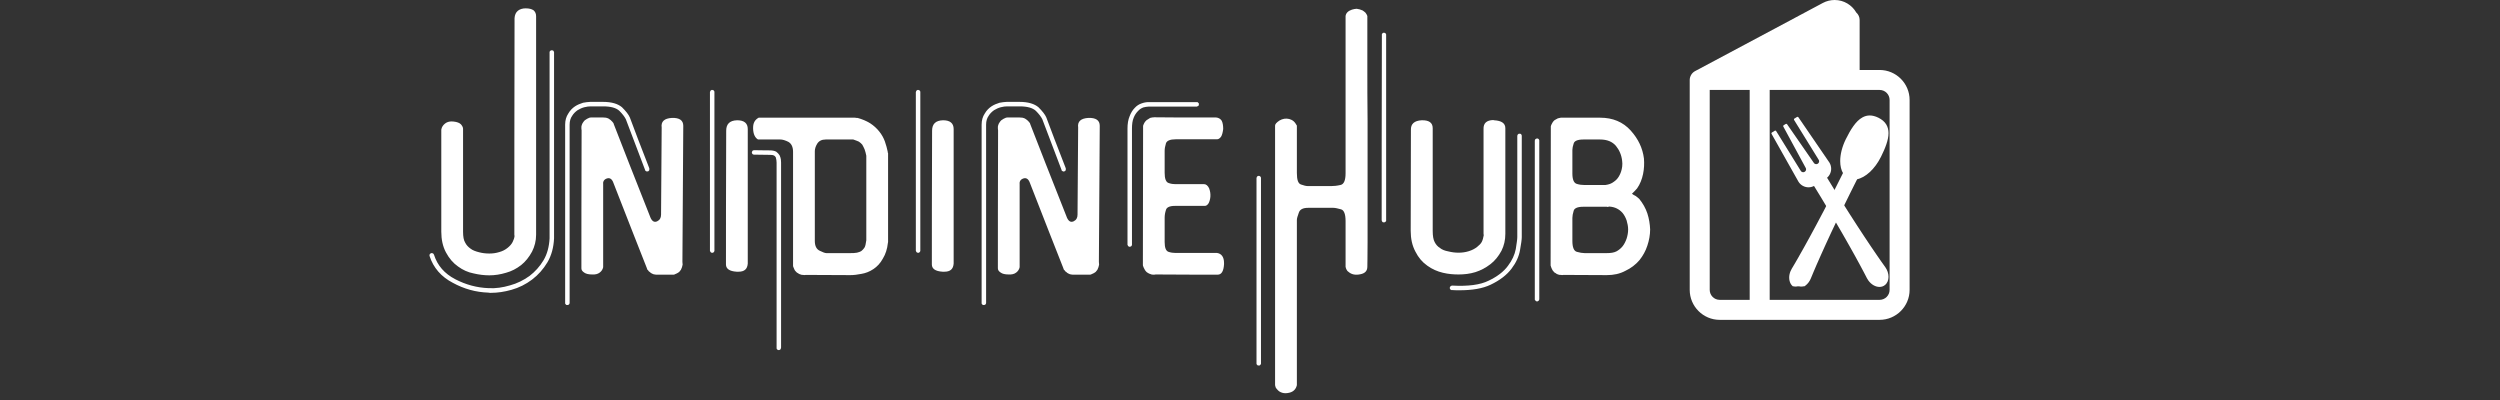 <svg xmlns="http://www.w3.org/2000/svg" xmlns:xlink="http://www.w3.org/1999/xlink" width="500" zoomAndPan="magnify" viewBox="0 0 375 60" height="80" preserveAspectRatio="xMidYMid meet" version="1.0"><rect x="0" y="0" width="375" height="60" fill="#333333" stroke="none"/><defs><g/><clipPath id="8255616f4c"><path d="M 253.453 0 L 286.453 0 L 286.453 48 L 253.453 48 Z M 253.453 0 " clip-rule="nonzero"/></clipPath><clipPath id="192290ce75"><path d="M 265.695 17 L 275 17 L 275 28 L 265.695 28 Z M 265.695 17 " clip-rule="nonzero"/></clipPath><clipPath id="fadf0974eb"><path d="M 271 25 L 283.695 25 L 283.695 42.949 L 271 42.949 Z M 271 25 " clip-rule="nonzero"/></clipPath><clipPath id="c2f528e973"><path d="M 268 25 L 279 25 L 279 42.949 L 268 42.949 Z M 268 25 " clip-rule="nonzero"/></clipPath><clipPath id="359899fb83"><path d="M 276 17 L 283.695 17 L 283.695 27 L 276 27 Z M 276 17 " clip-rule="nonzero"/></clipPath><clipPath id="ab54f7a302"><path d="M 275 30 L 283.695 30 L 283.695 42.949 L 275 42.949 Z M 275 30 " clip-rule="nonzero"/></clipPath><clipPath id="b1c988d22b"><path d="M 265.695 17 L 275 17 L 275 29 L 265.695 29 Z M 265.695 17 " clip-rule="nonzero"/></clipPath><clipPath id="02ee075e37"><path d="M 268 25 L 279 25 L 279 42.949 L 268 42.949 Z M 268 25 " clip-rule="nonzero"/></clipPath><clipPath id="ff0ba6b29d"><path d="M 276 17 L 283.695 17 L 283.695 27 L 276 27 Z M 276 17 " clip-rule="nonzero"/></clipPath></defs><g clip-path="url(#8255616f4c)"><path fill="#ffffff" d="M 281.941 10.496 L 278.945 10.496 L 278.945 3 C 278.945 2.555 278.754 2.156 278.445 1.883 C 277.797 0.758 276.586 0 275.195 0 C 274.582 0 273.973 0.152 273.434 0.438 L 254.25 10.672 C 253.746 10.941 253.457 11.496 253.457 11.996 L 253.457 43.48 C 253.457 45.957 255.477 47.977 257.953 47.977 L 281.941 47.977 C 284.422 47.977 286.441 45.957 286.441 43.48 L 286.441 14.992 C 286.441 12.512 284.422 10.496 281.941 10.496 Z M 256.457 43.48 L 256.457 13.492 L 262.453 13.492 L 262.453 44.977 L 257.953 44.977 C 257.129 44.977 256.457 44.305 256.457 43.48 Z M 283.441 43.48 C 283.441 44.305 282.77 44.977 281.941 44.977 L 265.453 44.977 L 265.453 13.492 L 281.941 13.492 C 282.77 13.492 283.441 14.164 283.441 14.992 Z M 283.441 43.48 " fill-opacity="1" fill-rule="nonzero"/></g><g fill="#ffffff" fill-opacity="1"><g transform="translate(62.924, 41.299)"><g><path d="M 17.492 -38.863 C 17.492 -39.246 17.363 -39.535 17.109 -39.758 C 16.82 -39.949 16.434 -40.047 15.922 -40.047 C 15.441 -40.047 15.059 -39.918 14.77 -39.695 C 14.449 -39.438 14.289 -39.055 14.258 -38.574 C 14.227 -24.219 14.227 -13.488 14.227 -6.312 L 14.227 -6.152 C 14.227 -6.086 14.227 -6.023 14.258 -5.895 C 14.227 -5.605 14.129 -5.316 13.969 -4.996 C 13.809 -4.676 13.551 -4.391 13.23 -4.133 C 12.879 -3.844 12.461 -3.621 11.98 -3.492 C 11.469 -3.332 10.988 -3.27 10.477 -3.27 C 9.934 -3.27 9.418 -3.332 8.938 -3.461 C 8.426 -3.59 7.977 -3.75 7.656 -4.004 C 7.336 -4.23 7.047 -4.516 6.855 -4.902 C 6.633 -5.254 6.535 -5.801 6.535 -6.535 L 6.535 -21.977 C 6.535 -22.203 6.406 -22.426 6.215 -22.652 C 5.992 -22.875 5.637 -23.004 5.125 -23.066 C 4.613 -23.133 4.164 -23.035 3.844 -22.777 C 3.523 -22.523 3.332 -22.234 3.27 -21.852 L 3.27 -6.535 C 3.27 -5.383 3.492 -4.324 3.973 -3.43 C 4.453 -2.531 5.062 -1.824 5.801 -1.312 C 6.504 -0.801 7.273 -0.449 8.105 -0.289 C 8.906 -0.098 9.707 0 10.477 0 C 11.309 0 12.141 -0.129 12.977 -0.383 C 13.809 -0.609 14.547 -0.992 15.25 -1.539 C 15.891 -2.051 16.434 -2.723 16.883 -3.555 C 17.27 -4.324 17.492 -5.156 17.492 -6.086 Z M 19.961 -33.734 C 19.926 -33.734 19.895 -33.77 19.895 -33.77 L 19.863 -33.77 C 19.832 -33.77 19.801 -33.734 19.734 -33.734 L 19.703 -33.734 C 19.672 -33.734 19.672 -33.703 19.672 -33.703 C 19.641 -33.672 19.605 -33.672 19.605 -33.672 C 19.574 -33.641 19.543 -33.609 19.543 -33.574 C 19.543 -33.543 19.512 -33.512 19.512 -33.512 L 19.512 -5.543 C 19.445 -4.293 19.16 -3.203 18.613 -2.273 C 18.039 -1.312 17.332 -0.543 16.5 0.098 C 15.602 0.738 14.641 1.219 13.586 1.504 C 12.496 1.824 11.438 1.988 10.348 1.922 C 8.617 1.859 6.953 1.41 5.352 0.578 C 3.75 -0.258 2.691 -1.473 2.18 -3.074 L 2.18 -3.109 L 2.148 -3.141 C 2.113 -3.141 2.113 -3.172 2.113 -3.203 L 2.051 -3.27 C 2.02 -3.27 1.988 -3.301 1.988 -3.301 C 1.922 -3.301 1.891 -3.332 1.891 -3.332 L 1.73 -3.332 L 1.664 -3.27 C 1.633 -3.27 1.602 -3.234 1.602 -3.234 L 1.539 -3.172 C 1.539 -3.109 1.504 -3.074 1.504 -3.074 L 1.504 -2.914 C 2.082 -1.121 3.27 0.223 4.996 1.121 C 6.695 2.051 8.457 2.531 10.316 2.594 C 10.445 2.629 10.574 2.629 10.699 2.629 C 11.727 2.629 12.75 2.469 13.777 2.18 C 14.93 1.859 15.953 1.344 16.883 0.641 C 17.812 -0.062 18.582 -0.93 19.191 -1.953 C 19.801 -2.98 20.121 -4.195 20.184 -5.543 L 20.184 -33.48 C 20.152 -33.512 20.152 -33.543 20.152 -33.574 C 20.121 -33.574 20.121 -33.609 20.121 -33.641 L 20.055 -33.703 C 20.023 -33.703 19.992 -33.734 19.961 -33.734 Z M 19.961 -33.734 "/></g></g></g><g fill="#ffffff" fill-opacity="1"><g transform="translate(83.94, 41.299)"><g><path d="M 18.551 -22.426 C 18.551 -23.258 17.973 -23.645 16.852 -23.613 C 15.699 -23.547 15.188 -23.066 15.312 -22.172 L 15.219 -9.098 C 15.219 -8.617 15.027 -8.297 14.641 -8.105 C 14.227 -7.914 13.906 -8.074 13.648 -8.617 C 11.18 -14.832 9.355 -19.512 8.137 -22.652 L 8.074 -22.844 C 8.008 -22.906 7.977 -22.938 7.945 -23.004 C 7.848 -23.098 7.754 -23.195 7.656 -23.293 C 7.527 -23.387 7.434 -23.453 7.336 -23.516 C 7.207 -23.578 7.082 -23.613 6.953 -23.645 C 6.793 -23.645 6.664 -23.676 6.535 -23.676 L 4.676 -23.676 C 4.613 -23.676 4.551 -23.645 4.484 -23.645 C 4.355 -23.578 4.23 -23.516 4.133 -23.484 C 4.004 -23.418 3.875 -23.324 3.781 -23.258 C 3.652 -23.133 3.59 -23.035 3.523 -22.938 C 3.43 -22.812 3.363 -22.684 3.332 -22.555 C 3.27 -22.426 3.27 -22.297 3.27 -22.172 C 3.27 -22.012 3.27 -21.883 3.301 -21.754 C 3.27 -12.559 3.27 -5.672 3.27 -1.059 C 3.27 -0.801 3.395 -0.609 3.684 -0.418 C 3.941 -0.223 4.355 -0.129 4.871 -0.129 C 5.352 -0.098 5.734 -0.191 6.023 -0.418 C 6.281 -0.609 6.473 -0.898 6.535 -1.219 L 6.535 -13.586 C 6.473 -14.031 6.633 -14.352 7.047 -14.512 C 7.465 -14.672 7.785 -14.512 8.008 -14.031 C 10.254 -8.297 11.918 -4.004 13.07 -1.121 L 13.137 -0.93 C 13.137 -0.863 13.199 -0.801 13.262 -0.77 C 13.328 -0.641 13.426 -0.543 13.551 -0.48 C 13.617 -0.383 13.746 -0.32 13.871 -0.258 C 14 -0.191 14.129 -0.129 14.258 -0.129 C 14.387 -0.098 14.512 -0.098 14.672 -0.098 L 17.012 -0.098 C 17.074 -0.098 17.172 -0.098 17.238 -0.129 C 17.332 -0.191 17.461 -0.223 17.59 -0.289 C 17.719 -0.352 17.812 -0.418 17.941 -0.512 L 18.199 -0.832 C 18.262 -0.961 18.293 -1.09 18.359 -1.219 C 18.391 -1.344 18.422 -1.473 18.453 -1.602 C 18.453 -1.73 18.422 -1.891 18.422 -2.02 C 18.484 -12.207 18.52 -19.031 18.551 -22.426 Z M 4.676 -26.016 L 4.582 -26.016 C 4.262 -26.016 3.91 -25.949 3.523 -25.887 C 3.109 -25.758 2.691 -25.598 2.309 -25.344 C 1.922 -25.086 1.57 -24.734 1.312 -24.285 C 0.992 -23.805 0.832 -23.258 0.832 -22.617 L 0.832 4.195 C 0.832 4.262 0.863 4.293 0.863 4.293 L 0.93 4.355 C 0.93 4.391 0.93 4.422 0.992 4.422 C 0.992 4.422 1.023 4.453 1.059 4.453 L 1.219 4.453 C 1.219 4.453 1.25 4.453 1.312 4.422 C 1.312 4.422 1.344 4.422 1.379 4.391 L 1.441 4.324 C 1.441 4.324 1.441 4.293 1.473 4.262 C 1.473 4.262 1.473 4.23 1.504 4.164 L 1.504 -22.586 C 1.504 -23.133 1.633 -23.578 1.891 -23.934 C 2.082 -24.254 2.371 -24.539 2.691 -24.766 C 3.012 -24.957 3.332 -25.117 3.715 -25.215 C 4.07 -25.309 4.391 -25.344 4.676 -25.344 L 6.535 -25.344 C 7.688 -25.344 8.488 -25.117 8.969 -24.668 C 9.418 -24.219 9.738 -23.805 9.934 -23.418 L 12.816 -15.828 L 12.816 -15.762 C 12.816 -15.762 12.848 -15.73 12.848 -15.73 L 12.91 -15.668 C 12.91 -15.633 12.941 -15.633 12.977 -15.633 C 12.977 -15.602 13.008 -15.602 13.039 -15.602 C 13.039 -15.57 13.07 -15.57 13.137 -15.57 C 13.137 -15.57 13.168 -15.57 13.199 -15.602 L 13.297 -15.602 L 13.359 -15.668 L 13.426 -15.73 C 13.426 -15.73 13.426 -15.762 13.457 -15.793 L 13.457 -16.051 C 12.141 -19.414 11.18 -21.945 10.539 -23.676 C 10.348 -24.125 9.934 -24.637 9.355 -25.215 C 8.746 -25.727 7.816 -26.016 6.535 -26.016 Z M 4.676 -26.016 "/></g></g></g><g fill="#ffffff" fill-opacity="1"><g transform="translate(105.66, 41.299)"><g><path d="M 6.504 -21.945 C 6.504 -22.812 5.961 -23.258 4.934 -23.258 L 4.902 -23.258 C 3.812 -23.227 3.27 -22.715 3.27 -21.691 C 3.234 -12.781 3.234 -6.086 3.234 -1.633 C 3.234 -0.992 3.75 -0.609 4.836 -0.543 L 5.125 -0.543 C 5.992 -0.543 6.441 -0.93 6.504 -1.762 Z M 1.312 -27.777 C 1.25 -27.777 1.219 -27.809 1.219 -27.809 L 1.09 -27.809 C 1.059 -27.777 1.023 -27.777 1.023 -27.777 L 0.992 -27.746 C 0.961 -27.746 0.93 -27.711 0.93 -27.711 C 0.898 -27.68 0.898 -27.648 0.898 -27.648 C 0.863 -27.617 0.863 -27.586 0.863 -27.551 C 0.832 -27.52 0.832 -27.488 0.832 -27.488 L 0.832 -3.684 C 0.832 -3.652 0.832 -3.652 0.863 -3.652 C 0.863 -3.59 0.863 -3.555 0.898 -3.555 C 0.898 -3.523 0.898 -3.492 0.93 -3.492 L 0.992 -3.43 C 0.992 -3.395 1.023 -3.395 1.059 -3.395 L 1.152 -3.395 L 1.184 -3.363 C 1.184 -3.363 1.219 -3.395 1.25 -3.395 L 1.312 -3.395 L 1.441 -3.523 C 1.441 -3.523 1.473 -3.555 1.473 -3.59 C 1.473 -3.59 1.504 -3.621 1.504 -3.652 L 1.504 -27.551 C 1.504 -27.551 1.473 -27.586 1.473 -27.617 C 1.473 -27.617 1.441 -27.648 1.441 -27.68 L 1.379 -27.746 C 1.344 -27.746 1.312 -27.777 1.312 -27.777 Z M 1.312 -27.777 "/></g></g></g><g fill="#ffffff" fill-opacity="1"><g transform="translate(115.528, 41.299)"><g><path d="M -1.73 -23.645 C -2.309 -23.324 -2.562 -22.844 -2.562 -22.137 L -2.562 -21.977 C -2.531 -21.176 -2.273 -20.633 -1.824 -20.375 L 1.539 -20.375 C 1.859 -20.375 2.273 -20.246 2.723 -20.023 C 3.172 -19.766 3.43 -19.285 3.43 -18.52 L 3.43 -1.473 C 3.43 -1.41 3.43 -1.344 3.461 -1.281 C 3.523 -1.152 3.555 -1.023 3.621 -0.898 C 3.684 -0.77 3.75 -0.641 3.844 -0.578 C 3.941 -0.449 4.035 -0.383 4.164 -0.32 C 4.293 -0.223 4.422 -0.16 4.551 -0.129 C 4.676 -0.062 4.805 -0.062 4.934 -0.062 C 5.062 -0.031 5.191 -0.031 5.352 -0.062 C 8.297 -0.062 10.508 -0.031 12.016 -0.031 C 12.527 -0.031 13.102 -0.098 13.711 -0.223 C 14.289 -0.32 14.898 -0.543 15.473 -0.93 C 16.051 -1.312 16.531 -1.824 16.914 -2.531 C 17.301 -3.172 17.559 -3.941 17.652 -4.836 C 17.652 -4.902 17.684 -4.965 17.684 -4.996 L 17.684 -18.324 C 17.652 -18.359 17.621 -18.453 17.621 -18.582 C 17.523 -19.031 17.398 -19.543 17.203 -20.086 C 17.012 -20.602 16.754 -21.082 16.371 -21.562 C 15.988 -22.043 15.539 -22.457 14.992 -22.812 C 14.418 -23.164 13.809 -23.418 13.102 -23.613 L 12.941 -23.613 C 12.91 -23.613 12.816 -23.645 12.688 -23.645 Z M 8.426 -3.332 C 8.234 -3.332 7.883 -3.461 7.434 -3.684 C 6.953 -3.91 6.695 -4.391 6.695 -5.156 L 6.695 -18.613 C 6.695 -18.934 6.793 -19.32 7.047 -19.734 C 7.305 -20.152 7.723 -20.375 8.328 -20.375 L 12.461 -20.375 C 12.816 -20.246 13.102 -20.152 13.297 -20.055 C 13.488 -19.926 13.68 -19.766 13.809 -19.605 C 13.938 -19.414 14.031 -19.16 14.16 -18.902 C 14.258 -18.613 14.352 -18.293 14.418 -17.941 L 14.418 -5.254 C 14.352 -4.711 14.258 -4.324 14.129 -4.133 C 14 -3.941 13.84 -3.781 13.68 -3.652 C 13.488 -3.523 13.262 -3.461 13.008 -3.395 C 12.688 -3.332 12.367 -3.332 12.016 -3.332 Z M -2.402 -18.773 L -2.469 -18.773 C -2.5 -18.773 -2.5 -18.742 -2.5 -18.742 C -2.562 -18.742 -2.594 -18.711 -2.594 -18.711 C -2.629 -18.711 -2.66 -18.68 -2.66 -18.68 C -2.691 -18.645 -2.691 -18.613 -2.691 -18.613 C -2.723 -18.551 -2.723 -18.52 -2.723 -18.52 C -2.754 -18.484 -2.754 -18.453 -2.754 -18.453 C -2.754 -18.391 -2.754 -18.359 -2.723 -18.359 C -2.723 -18.324 -2.723 -18.293 -2.691 -18.262 C -2.691 -18.23 -2.691 -18.199 -2.66 -18.199 C -2.66 -18.164 -2.629 -18.164 -2.594 -18.164 C -2.594 -18.133 -2.562 -18.133 -2.531 -18.133 C -2.5 -18.102 -2.469 -18.102 -2.434 -18.102 L -2.34 -18.102 C -1.312 -18.102 -0.543 -18.07 -0.031 -18.07 C 0.258 -18.07 0.449 -18.039 0.578 -17.973 C 0.672 -17.91 0.77 -17.812 0.832 -17.719 C 0.863 -17.59 0.898 -17.43 0.93 -17.301 C 0.93 -17.141 0.961 -17.012 0.961 -16.914 L 0.961 10.957 C 0.961 10.988 0.961 11.02 0.992 11.02 C 0.992 11.055 0.992 11.086 1.023 11.086 L 1.09 11.148 C 1.09 11.18 1.121 11.18 1.184 11.18 C 1.184 11.215 1.219 11.215 1.25 11.215 L 1.344 11.215 C 1.344 11.215 1.379 11.18 1.41 11.18 C 1.441 11.18 1.473 11.148 1.504 11.148 C 1.504 11.148 1.539 11.117 1.539 11.086 C 1.539 11.086 1.57 11.055 1.602 10.988 L 1.602 10.926 C 1.602 10.926 1.633 10.895 1.633 10.828 L 1.633 -16.914 C 1.633 -17.043 1.602 -17.203 1.602 -17.398 C 1.57 -17.59 1.504 -17.812 1.41 -18.004 C 1.281 -18.199 1.121 -18.391 0.898 -18.551 C 0.641 -18.68 0.32 -18.742 -0.031 -18.742 C -1.219 -18.742 -2.02 -18.773 -2.402 -18.773 Z M -2.402 -18.773 "/></g></g></g><g fill="#ffffff" fill-opacity="1"><g transform="translate(136.544, 41.299)"><g><path d="M 6.504 -21.945 C 6.504 -22.812 5.961 -23.258 4.934 -23.258 L 4.902 -23.258 C 3.812 -23.227 3.27 -22.715 3.27 -21.691 C 3.234 -12.781 3.234 -6.086 3.234 -1.633 C 3.234 -0.992 3.75 -0.609 4.836 -0.543 L 5.125 -0.543 C 5.992 -0.543 6.441 -0.93 6.504 -1.762 Z M 1.312 -27.777 C 1.25 -27.777 1.219 -27.809 1.219 -27.809 L 1.09 -27.809 C 1.059 -27.777 1.023 -27.777 1.023 -27.777 L 0.992 -27.746 C 0.961 -27.746 0.93 -27.711 0.93 -27.711 C 0.898 -27.68 0.898 -27.648 0.898 -27.648 C 0.863 -27.617 0.863 -27.586 0.863 -27.551 C 0.832 -27.52 0.832 -27.488 0.832 -27.488 L 0.832 -3.684 C 0.832 -3.652 0.832 -3.652 0.863 -3.652 C 0.863 -3.59 0.863 -3.555 0.898 -3.555 C 0.898 -3.523 0.898 -3.492 0.93 -3.492 L 0.992 -3.43 C 0.992 -3.395 1.023 -3.395 1.059 -3.395 L 1.152 -3.395 L 1.184 -3.363 C 1.184 -3.363 1.219 -3.395 1.25 -3.395 L 1.312 -3.395 L 1.441 -3.523 C 1.441 -3.523 1.473 -3.555 1.473 -3.59 C 1.473 -3.59 1.504 -3.621 1.504 -3.652 L 1.504 -27.551 C 1.504 -27.551 1.473 -27.586 1.473 -27.617 C 1.473 -27.617 1.441 -27.648 1.441 -27.68 L 1.379 -27.746 C 1.344 -27.746 1.312 -27.777 1.312 -27.777 Z M 1.312 -27.777 "/></g></g></g><g fill="#ffffff" fill-opacity="1"><g transform="translate(146.411, 41.299)"><g><path d="M 18.551 -22.426 C 18.551 -23.258 17.973 -23.645 16.852 -23.613 C 15.699 -23.547 15.188 -23.066 15.312 -22.172 L 15.219 -9.098 C 15.219 -8.617 15.027 -8.297 14.641 -8.105 C 14.227 -7.914 13.906 -8.074 13.648 -8.617 C 11.18 -14.832 9.355 -19.512 8.137 -22.652 L 8.074 -22.844 C 8.008 -22.906 7.977 -22.938 7.945 -23.004 C 7.848 -23.098 7.754 -23.195 7.656 -23.293 C 7.527 -23.387 7.434 -23.453 7.336 -23.516 C 7.207 -23.578 7.082 -23.613 6.953 -23.645 C 6.793 -23.645 6.664 -23.676 6.535 -23.676 L 4.676 -23.676 C 4.613 -23.676 4.551 -23.645 4.484 -23.645 C 4.355 -23.578 4.23 -23.516 4.133 -23.484 C 4.004 -23.418 3.875 -23.324 3.781 -23.258 C 3.652 -23.133 3.59 -23.035 3.523 -22.938 C 3.43 -22.812 3.363 -22.684 3.332 -22.555 C 3.27 -22.426 3.27 -22.297 3.27 -22.172 C 3.27 -22.012 3.27 -21.883 3.301 -21.754 C 3.27 -12.559 3.27 -5.672 3.27 -1.059 C 3.27 -0.801 3.395 -0.609 3.684 -0.418 C 3.941 -0.223 4.355 -0.129 4.871 -0.129 C 5.352 -0.098 5.734 -0.191 6.023 -0.418 C 6.281 -0.609 6.473 -0.898 6.535 -1.219 L 6.535 -13.586 C 6.473 -14.031 6.633 -14.352 7.047 -14.512 C 7.465 -14.672 7.785 -14.512 8.008 -14.031 C 10.254 -8.297 11.918 -4.004 13.07 -1.121 L 13.137 -0.93 C 13.137 -0.863 13.199 -0.801 13.262 -0.77 C 13.328 -0.641 13.426 -0.543 13.551 -0.48 C 13.617 -0.383 13.746 -0.32 13.871 -0.258 C 14 -0.191 14.129 -0.129 14.258 -0.129 C 14.387 -0.098 14.512 -0.098 14.672 -0.098 L 17.012 -0.098 C 17.074 -0.098 17.172 -0.098 17.238 -0.129 C 17.332 -0.191 17.461 -0.223 17.59 -0.289 C 17.719 -0.352 17.812 -0.418 17.941 -0.512 L 18.199 -0.832 C 18.262 -0.961 18.293 -1.09 18.359 -1.219 C 18.391 -1.344 18.422 -1.473 18.453 -1.602 C 18.453 -1.73 18.422 -1.891 18.422 -2.02 C 18.484 -12.207 18.52 -19.031 18.551 -22.426 Z M 4.676 -26.016 L 4.582 -26.016 C 4.262 -26.016 3.91 -25.949 3.523 -25.887 C 3.109 -25.758 2.691 -25.598 2.309 -25.344 C 1.922 -25.086 1.57 -24.734 1.312 -24.285 C 0.992 -23.805 0.832 -23.258 0.832 -22.617 L 0.832 4.195 C 0.832 4.262 0.863 4.293 0.863 4.293 L 0.93 4.355 C 0.93 4.391 0.93 4.422 0.992 4.422 C 0.992 4.422 1.023 4.453 1.059 4.453 L 1.219 4.453 C 1.219 4.453 1.25 4.453 1.312 4.422 C 1.312 4.422 1.344 4.422 1.379 4.391 L 1.441 4.324 C 1.441 4.324 1.441 4.293 1.473 4.262 C 1.473 4.262 1.473 4.23 1.504 4.164 L 1.504 -22.586 C 1.504 -23.133 1.633 -23.578 1.891 -23.934 C 2.082 -24.254 2.371 -24.539 2.691 -24.766 C 3.012 -24.957 3.332 -25.117 3.715 -25.215 C 4.07 -25.309 4.391 -25.344 4.676 -25.344 L 6.535 -25.344 C 7.688 -25.344 8.488 -25.117 8.969 -24.668 C 9.418 -24.219 9.738 -23.805 9.934 -23.418 L 12.816 -15.828 L 12.816 -15.762 C 12.816 -15.762 12.848 -15.73 12.848 -15.73 L 12.91 -15.668 C 12.91 -15.633 12.941 -15.633 12.977 -15.633 C 12.977 -15.602 13.008 -15.602 13.039 -15.602 C 13.039 -15.57 13.07 -15.57 13.137 -15.57 C 13.137 -15.57 13.168 -15.57 13.199 -15.602 L 13.297 -15.602 L 13.359 -15.668 L 13.426 -15.73 C 13.426 -15.73 13.426 -15.762 13.457 -15.793 L 13.457 -16.051 C 12.141 -19.414 11.18 -21.945 10.539 -23.676 C 10.348 -24.125 9.934 -24.637 9.355 -25.215 C 8.746 -25.727 7.816 -26.016 6.535 -26.016 Z M 4.676 -26.016 "/></g></g></g><g fill="#ffffff" fill-opacity="1"><g transform="translate(168.132, 41.299)"><g><path d="M 4.934 -23.707 C 4.902 -23.707 4.871 -23.676 4.805 -23.676 C 4.742 -23.676 4.742 -23.676 4.773 -23.707 L 4.805 -23.707 C 4.805 -23.707 4.773 -23.676 4.676 -23.676 C 4.551 -23.645 4.453 -23.613 4.391 -23.613 C 4.262 -23.547 4.133 -23.453 4.035 -23.387 C 3.91 -23.324 3.781 -23.227 3.715 -23.133 C 3.621 -23.035 3.555 -22.938 3.492 -22.812 C 3.43 -22.684 3.363 -22.555 3.332 -22.426 C 3.332 -13.199 3.301 -6.312 3.301 -1.73 L 3.301 -1.539 C 3.301 -1.441 3.332 -1.379 3.363 -1.312 C 3.395 -1.184 3.461 -1.09 3.523 -0.961 C 3.59 -0.832 3.652 -0.703 3.75 -0.609 C 3.812 -0.512 3.941 -0.418 4.07 -0.352 C 4.164 -0.289 4.293 -0.223 4.422 -0.191 C 4.551 -0.129 4.676 -0.098 4.836 -0.098 C 4.965 -0.098 5.094 -0.098 5.223 -0.129 C 9.324 -0.098 12.43 -0.098 14.512 -0.098 C 15.09 -0.098 15.41 -0.609 15.473 -1.664 L 15.473 -1.859 C 15.473 -2.754 15.09 -3.27 14.387 -3.363 L 8.105 -3.363 C 7.848 -3.363 7.527 -3.395 7.145 -3.523 C 6.762 -3.652 6.566 -4.133 6.566 -4.996 L 6.566 -8.648 C 6.566 -9.035 6.633 -9.418 6.762 -9.805 C 6.855 -10.188 7.305 -10.414 8.074 -10.414 L 12.461 -10.414 C 12.75 -10.379 12.977 -10.508 13.168 -10.828 C 13.297 -11.086 13.391 -11.406 13.426 -11.789 C 13.457 -12.238 13.391 -12.656 13.23 -13.07 C 13.039 -13.457 12.781 -13.68 12.461 -13.68 L 8.105 -13.68 C 7.848 -13.68 7.562 -13.711 7.176 -13.84 C 6.762 -13.969 6.566 -14.48 6.566 -15.379 L 6.566 -18.68 C 6.566 -19 6.633 -19.383 6.762 -19.801 C 6.887 -20.184 7.367 -20.406 8.234 -20.406 L 14.418 -20.406 C 14.641 -20.406 14.832 -20.535 15.027 -20.793 C 15.188 -21.051 15.281 -21.434 15.348 -21.945 C 15.348 -22.457 15.281 -22.875 15.121 -23.195 C 14.93 -23.484 14.641 -23.645 14.289 -23.676 C 9.613 -23.676 6.473 -23.676 4.934 -23.707 Z M 11.34 -25.984 L 4.164 -25.984 C 3.812 -25.984 3.461 -25.918 3.109 -25.789 C 2.723 -25.664 2.371 -25.438 2.082 -25.117 C 1.762 -24.797 1.504 -24.379 1.312 -23.867 C 1.09 -23.355 0.992 -22.715 0.992 -22.012 L 0.992 -4.582 C 0.992 -4.551 0.992 -4.551 1.023 -4.551 C 1.023 -4.516 1.023 -4.484 1.059 -4.453 C 1.059 -4.422 1.059 -4.391 1.09 -4.391 C 1.09 -4.355 1.121 -4.355 1.152 -4.355 L 1.219 -4.293 L 1.379 -4.293 C 1.41 -4.293 1.441 -4.293 1.473 -4.324 C 1.473 -4.324 1.504 -4.324 1.539 -4.355 L 1.602 -4.422 C 1.602 -4.422 1.633 -4.453 1.633 -4.484 C 1.633 -4.484 1.664 -4.516 1.664 -4.582 L 1.664 -22.012 C 1.664 -22.652 1.73 -23.195 1.922 -23.645 C 2.082 -24.059 2.309 -24.379 2.562 -24.637 C 2.789 -24.895 3.043 -25.055 3.363 -25.184 C 3.621 -25.246 3.91 -25.309 4.164 -25.309 L 11.406 -25.309 C 11.406 -25.309 11.438 -25.309 11.438 -25.344 C 11.469 -25.344 11.5 -25.344 11.535 -25.375 C 11.535 -25.375 11.566 -25.375 11.598 -25.406 L 11.66 -25.469 C 11.66 -25.469 11.66 -25.504 11.695 -25.535 L 11.695 -25.629 C 11.695 -25.629 11.695 -25.664 11.695 -25.664 L 11.695 -25.789 L 11.5 -25.984 Z M 11.34 -25.984 "/></g></g></g><g fill="#ffffff" fill-opacity="1"><g transform="translate(187.898, 41.299)"><g><path d="M 17.203 -38.895 C 17.141 -39.086 17.043 -39.246 16.914 -39.406 C 16.789 -39.535 16.629 -39.629 16.5 -39.727 C 16.211 -39.855 15.922 -39.949 15.602 -39.984 C 15.379 -39.984 15.152 -39.918 14.898 -39.855 C 14.32 -39.664 14 -39.344 13.938 -38.895 L 13.938 -15.312 C 13.938 -14.227 13.68 -13.648 13.168 -13.551 C 12.621 -13.426 12.176 -13.391 11.855 -13.391 L 8.234 -13.391 C 7.977 -13.391 7.656 -13.488 7.273 -13.617 C 6.824 -13.746 6.633 -14.32 6.633 -15.348 L 6.633 -22.457 C 6.473 -22.746 6.312 -22.973 6.121 -23.133 C 5.926 -23.293 5.703 -23.387 5.477 -23.453 C 4.965 -23.578 4.484 -23.484 4.035 -23.227 C 3.59 -22.938 3.363 -22.684 3.363 -22.457 L 3.363 16.469 C 3.395 16.691 3.461 16.883 3.59 17.012 C 3.715 17.172 3.844 17.301 3.973 17.398 C 4.262 17.59 4.582 17.684 4.934 17.684 C 5.125 17.684 5.352 17.652 5.574 17.59 C 6.152 17.43 6.504 17.043 6.633 16.469 L 6.633 -8.297 C 6.633 -8.523 6.727 -8.875 6.922 -9.387 C 7.082 -9.898 7.562 -10.125 8.328 -10.125 L 12.109 -10.125 C 12.398 -10.125 12.781 -10.027 13.262 -9.898 C 13.711 -9.773 13.938 -9.164 13.938 -8.137 L 13.938 -1.281 C 13.969 -1.09 14.031 -0.961 14.098 -0.832 C 14.16 -0.703 14.258 -0.578 14.387 -0.512 C 14.832 -0.129 15.41 0 16.148 -0.16 C 16.852 -0.289 17.203 -0.672 17.203 -1.281 C 17.203 -1.602 17.238 -2.789 17.238 -4.902 L 17.238 -23.133 C 17.203 -25.949 17.203 -28.77 17.203 -31.523 Z M 1.023 -14.898 C 0.992 -14.898 0.961 -14.898 0.961 -14.93 L 0.93 -14.93 C 0.898 -14.93 0.863 -14.898 0.832 -14.898 L 0.801 -14.898 C 0.77 -14.898 0.77 -14.867 0.77 -14.867 C 0.703 -14.867 0.672 -14.832 0.672 -14.832 C 0.641 -14.801 0.641 -14.77 0.641 -14.77 C 0.609 -14.738 0.609 -14.707 0.609 -14.672 C 0.578 -14.641 0.578 -14.609 0.578 -14.609 L 0.578 13.262 C 0.578 13.328 0.609 13.359 0.609 13.359 L 0.672 13.426 L 0.738 13.488 C 0.738 13.52 0.77 13.52 0.801 13.52 L 0.898 13.52 C 0.898 13.551 0.898 13.551 0.93 13.52 L 1.059 13.52 L 1.121 13.457 L 1.184 13.391 C 1.184 13.391 1.219 13.359 1.219 13.328 C 1.219 13.328 1.25 13.297 1.25 13.262 L 1.25 -14.641 C 1.219 -14.672 1.219 -14.707 1.219 -14.738 L 1.152 -14.801 C 1.152 -14.801 1.121 -14.832 1.121 -14.867 C 1.059 -14.867 1.023 -14.898 1.023 -14.898 Z M 19.801 -36.363 C 19.766 -36.363 19.734 -36.395 19.734 -36.395 L 19.641 -36.395 L 19.605 -36.363 L 19.543 -36.363 L 19.414 -36.234 C 19.414 -36.203 19.383 -36.172 19.383 -36.172 L 19.383 -36.105 C 19.352 -23.738 19.352 -14.449 19.352 -8.266 L 19.352 -8.234 C 19.352 -8.203 19.352 -8.203 19.383 -8.203 C 19.383 -8.168 19.383 -8.137 19.414 -8.105 C 19.414 -8.074 19.414 -8.043 19.445 -8.043 L 19.512 -7.977 C 19.512 -7.977 19.543 -7.945 19.574 -7.945 L 19.766 -7.945 C 19.766 -7.945 19.801 -7.945 19.832 -7.977 C 19.832 -7.977 19.863 -7.977 19.895 -8.008 L 20.023 -8.137 L 20.023 -36.137 C 20.023 -36.137 19.992 -36.172 19.992 -36.203 C 19.992 -36.203 19.961 -36.234 19.961 -36.266 L 19.895 -36.332 C 19.863 -36.332 19.832 -36.363 19.801 -36.363 Z M 19.801 -36.363 "/></g></g></g><g fill="#ffffff" fill-opacity="1"><g transform="translate(208.242, 41.299)"><g><path d="M 6.664 -22.074 C 6.664 -22.906 6.086 -23.293 4.996 -23.258 C 3.91 -23.195 3.363 -22.715 3.395 -21.816 C 3.395 -15.09 3.363 -10.027 3.363 -6.664 C 3.363 -5.477 3.59 -4.453 4.07 -3.555 C 4.516 -2.66 5.125 -1.953 5.863 -1.441 C 6.566 -0.93 7.367 -0.578 8.203 -0.383 C 9.004 -0.191 9.773 -0.129 10.539 -0.129 C 11.375 -0.129 12.238 -0.223 13.07 -0.48 C 13.871 -0.738 14.609 -1.121 15.312 -1.664 C 15.988 -2.18 16.531 -2.852 16.98 -3.684 C 17.363 -4.453 17.559 -5.285 17.559 -6.215 L 17.559 -22.074 C 17.559 -22.812 16.98 -23.195 15.891 -23.258 C 15.828 -23.258 15.762 -23.293 15.73 -23.293 C 14.738 -23.258 14.258 -22.812 14.289 -21.945 L 14.289 -6.281 C 14.289 -6.246 14.289 -6.152 14.32 -6.023 C 14.258 -5.637 14.16 -5.285 14.031 -5.031 C 13.906 -4.773 13.648 -4.516 13.328 -4.262 C 13.008 -4.004 12.59 -3.781 12.078 -3.621 C 11.566 -3.461 11.055 -3.395 10.539 -3.395 C 10.027 -3.395 9.516 -3.461 9.004 -3.59 C 8.488 -3.684 8.074 -3.844 7.754 -4.102 C 7.402 -4.324 7.145 -4.613 6.953 -4.996 C 6.762 -5.352 6.664 -5.895 6.664 -6.664 Z M 19.801 -21.242 L 19.574 -21.242 L 19.543 -21.211 C 19.48 -21.176 19.445 -21.145 19.445 -21.145 C 19.414 -21.145 19.414 -21.113 19.414 -21.082 C 19.383 -21.051 19.383 -21.016 19.383 -21.016 C 19.352 -20.984 19.352 -20.953 19.352 -20.953 L 19.352 -5.734 C 19.352 -5.383 19.254 -4.773 19.125 -3.941 C 18.965 -3.109 18.582 -2.242 17.941 -1.41 C 17.301 -0.543 16.34 0.191 15.059 0.801 C 13.777 1.441 11.949 1.664 9.578 1.539 L 9.547 1.539 C 9.516 1.539 9.516 1.57 9.516 1.57 L 9.418 1.57 L 9.289 1.699 C 9.258 1.73 9.258 1.762 9.258 1.762 C 9.227 1.793 9.227 1.824 9.227 1.824 L 9.227 1.922 C 9.227 1.953 9.227 1.988 9.258 2.02 C 9.258 2.051 9.258 2.082 9.289 2.082 L 9.355 2.148 C 9.355 2.18 9.387 2.18 9.418 2.18 C 9.418 2.211 9.449 2.211 9.484 2.211 L 9.578 2.211 C 9.965 2.242 10.316 2.242 10.668 2.242 C 12.59 2.242 14.129 1.988 15.348 1.41 C 16.754 0.738 17.781 -0.062 18.484 -0.992 C 19.191 -1.922 19.605 -2.852 19.766 -3.812 C 19.926 -4.711 20.023 -5.352 20.023 -5.734 L 20.023 -20.984 C 19.992 -20.984 19.992 -21.016 19.992 -21.082 L 19.926 -21.145 C 19.926 -21.145 19.895 -21.176 19.895 -21.211 C 19.832 -21.211 19.801 -21.211 19.801 -21.242 Z M 19.801 -21.242 "/></g></g></g><g fill="#ffffff" fill-opacity="1"><g transform="translate(229.322, 41.299)"><g><path d="M 4.902 -23.645 L 4.773 -23.645 C 4.711 -23.645 4.711 -23.645 4.742 -23.645 L 4.773 -23.645 C 4.773 -23.645 4.742 -23.613 4.645 -23.613 C 4.516 -23.578 4.422 -23.547 4.355 -23.547 C 4.23 -23.484 4.102 -23.418 4.004 -23.355 C 3.875 -23.293 3.75 -23.195 3.684 -23.098 C 3.59 -22.973 3.523 -22.875 3.461 -22.746 C 3.395 -22.617 3.332 -22.492 3.301 -22.363 C 3.301 -13.168 3.27 -6.281 3.27 -1.664 L 3.27 -1.473 L 3.332 -1.281 C 3.363 -1.152 3.43 -1.023 3.492 -0.898 C 3.555 -0.77 3.621 -0.641 3.715 -0.578 C 3.781 -0.449 3.91 -0.383 4.035 -0.32 C 4.133 -0.223 4.262 -0.16 4.391 -0.129 C 4.516 -0.062 4.645 -0.062 4.805 -0.062 C 4.934 -0.031 5.062 -0.031 5.191 -0.062 C 8.074 -0.062 10.219 -0.031 11.695 -0.031 C 12.719 -0.031 13.648 -0.223 14.48 -0.672 C 15.312 -1.059 16.02 -1.602 16.594 -2.273 C 17.109 -2.914 17.523 -3.652 17.781 -4.453 C 18.039 -5.223 18.199 -6.055 18.199 -6.887 C 18.164 -7.688 18.039 -8.488 17.781 -9.289 C 17.523 -10.059 17.109 -10.797 16.562 -11.469 C 16.402 -11.598 16.242 -11.758 16.051 -11.887 C 15.828 -11.98 15.633 -12.109 15.473 -12.238 C 15.602 -12.367 15.73 -12.496 15.859 -12.621 C 15.988 -12.75 16.113 -12.879 16.242 -13.039 C 16.691 -13.68 16.98 -14.418 17.141 -15.219 C 17.301 -15.988 17.332 -16.754 17.27 -17.523 C 17.074 -19.062 16.434 -20.441 15.281 -21.723 C 14.129 -23.004 12.59 -23.645 10.699 -23.645 Z M 8.297 -13.551 C 7.977 -13.551 7.625 -13.586 7.207 -13.711 C 6.762 -13.84 6.535 -14.352 6.535 -15.281 L 6.535 -18.805 C 6.535 -19.062 6.602 -19.383 6.727 -19.766 C 6.824 -20.152 7.305 -20.375 8.203 -20.375 L 10.699 -20.375 C 11.727 -20.375 12.527 -20.055 13.07 -19.414 C 13.586 -18.773 13.906 -18.039 14 -17.172 C 14 -17.012 14.031 -16.883 14.031 -16.754 C 14.031 -16.434 14 -16.18 13.938 -15.922 C 13.84 -15.473 13.68 -15.121 13.488 -14.801 C 13.297 -14.48 13.039 -14.227 12.75 -14.031 C 12.43 -13.777 12.016 -13.617 11.5 -13.551 Z M 8.363 -3.332 C 8.043 -3.332 7.656 -3.395 7.207 -3.523 C 6.762 -3.652 6.535 -4.195 6.535 -5.156 L 6.535 -8.617 C 6.535 -8.906 6.602 -9.258 6.727 -9.676 C 6.824 -10.059 7.305 -10.285 8.137 -10.285 L 11.789 -10.285 C 11.82 -10.285 11.918 -10.285 12.047 -10.316 C 11.949 -10.285 11.855 -10.285 11.758 -10.285 C 11.629 -10.285 11.629 -10.285 11.695 -10.285 C 11.758 -10.254 11.789 -10.254 11.82 -10.254 C 11.855 -10.254 11.949 -10.285 12.078 -10.316 C 12.496 -10.285 12.879 -10.188 13.199 -10.027 C 13.52 -9.867 13.809 -9.645 14.066 -9.355 C 14.32 -9.035 14.512 -8.684 14.672 -8.234 C 14.801 -7.785 14.898 -7.336 14.898 -6.887 C 14.898 -6.375 14.801 -5.926 14.672 -5.512 C 14.512 -5.062 14.32 -4.676 14.066 -4.355 C 13.809 -4.035 13.488 -3.781 13.137 -3.59 C 12.75 -3.395 12.27 -3.332 11.695 -3.332 Z M 1.344 -20.504 C 1.312 -20.504 1.281 -20.535 1.281 -20.535 L 1.25 -20.535 C 1.219 -20.535 1.184 -20.504 1.152 -20.504 L 1.121 -20.504 C 1.09 -20.504 1.09 -20.473 1.09 -20.473 C 1.059 -20.473 1.023 -20.441 0.992 -20.441 C 0.961 -20.406 0.961 -20.375 0.961 -20.375 C 0.93 -20.344 0.93 -20.312 0.93 -20.312 C 0.898 -20.246 0.898 -20.215 0.898 -20.215 L 0.898 3.652 C 0.898 3.684 0.93 3.715 0.93 3.715 L 0.992 3.781 L 1.059 3.844 C 1.059 3.875 1.09 3.875 1.121 3.875 C 1.121 3.91 1.152 3.91 1.219 3.91 L 1.281 3.91 C 1.312 3.91 1.344 3.875 1.379 3.875 L 1.441 3.812 C 1.441 3.812 1.473 3.812 1.504 3.781 C 1.504 3.781 1.539 3.75 1.539 3.684 C 1.539 3.684 1.57 3.652 1.57 3.621 L 1.57 -20.281 C 1.539 -20.281 1.539 -20.312 1.539 -20.344 C 1.504 -20.344 1.504 -20.375 1.504 -20.406 L 1.441 -20.473 C 1.379 -20.473 1.344 -20.504 1.344 -20.504 Z M 1.344 -20.504 "/></g></g></g><g clip-path="url(#192290ce75)"><path fill="#ffffff" d="M 269.23 17.914 L 272.922 23.887 C 273.09 24.16 273.008 24.512 272.738 24.68 C 272.465 24.848 272.113 24.762 271.945 24.492 L 267.941 18.711 L 267.617 18.91 L 270.969 25.098 C 271.137 25.367 271.051 25.723 270.781 25.887 C 270.512 26.055 270.156 25.973 269.992 25.699 L 266.297 19.727 L 265.852 20 L 269.895 27.184 C 270.367 27.945 271.371 28.184 272.137 27.711 L 273.762 26.703 C 274.527 26.23 274.766 25.227 274.293 24.461 L 269.637 17.66 L 269.23 17.914 " fill-opacity="1" fill-rule="nonzero"/></g><g clip-path="url(#fadf0974eb)"><path fill="#ffffff" d="M 282.504 39.914 C 282.402 39.773 282.258 39.562 282.066 39.297 C 281.883 39.031 281.656 38.707 281.398 38.336 C 281.145 37.965 280.855 37.543 280.543 37.082 C 280.234 36.617 279.895 36.117 279.547 35.586 C 279.191 35.055 278.824 34.492 278.445 33.91 C 278.066 33.328 277.68 32.723 277.285 32.105 C 276.891 31.492 276.5 30.863 276.102 30.238 C 276.004 30.082 275.91 29.926 275.812 29.77 C 275.516 29.297 275.223 28.828 274.934 28.359 C 274.695 27.973 274.461 27.586 274.227 27.211 C 274.09 26.98 273.949 26.754 273.816 26.531 C 273.641 26.238 273.473 25.949 273.305 25.668 L 271.555 26.75 C 271.727 27.023 271.902 27.301 272.078 27.586 C 272.445 28.172 272.816 28.785 273.195 29.406 L 273.199 29.414 C 273.578 30.035 273.957 30.672 274.34 31.309 C 274.484 31.555 274.633 31.805 274.781 32.051 C 275.012 32.441 275.238 32.828 275.465 33.211 C 275.836 33.84 276.191 34.465 276.543 35.066 C 276.887 35.668 277.219 36.25 277.531 36.809 C 277.848 37.363 278.137 37.891 278.406 38.375 C 278.676 38.863 278.922 39.312 279.137 39.707 C 279.348 40.109 279.535 40.457 279.688 40.742 C 279.84 41.031 279.957 41.258 280.035 41.41 C 280.117 41.566 280.16 41.648 280.16 41.648 C 280.215 41.762 280.289 41.883 280.367 41.988 C 281 42.863 282.023 43.156 282.66 42.645 C 283.293 42.133 283.293 41.008 282.66 40.129 C 282.66 40.129 282.605 40.055 282.504 39.914 " fill-opacity="1" fill-rule="nonzero"/></g><g clip-path="url(#c2f528e973)"><path fill="#ffffff" d="M 271.598 41.457 C 271.664 41.297 271.762 41.059 271.891 40.762 C 272.016 40.461 272.172 40.098 272.352 39.684 C 272.531 39.27 272.738 38.801 272.965 38.293 C 273.191 37.785 273.438 37.234 273.703 36.656 C 273.969 36.074 274.25 35.465 274.543 34.836 C 274.84 34.207 275.145 33.555 275.461 32.895 C 275.773 32.238 276.098 31.57 276.418 30.902 C 276.5 30.738 276.582 30.574 276.66 30.41 C 276.906 29.91 277.148 29.41 277.395 28.918 C 277.598 28.508 277.797 28.105 277.996 27.711 C 278.117 27.473 278.234 27.234 278.355 27 C 278.508 26.699 278.664 26.402 278.816 26.109 L 276.973 25.199 C 276.832 25.488 276.691 25.785 276.543 26.086 C 276.238 26.707 275.914 27.348 275.586 27.996 L 275.582 28 C 275.254 28.652 274.914 29.312 274.578 29.973 C 274.445 30.23 274.312 30.484 274.18 30.738 C 273.973 31.141 273.766 31.539 273.559 31.934 C 273.219 32.582 272.883 33.215 272.555 33.828 C 272.227 34.441 271.91 35.035 271.602 35.594 C 271.297 36.152 271.004 36.68 270.734 37.168 C 270.465 37.652 270.211 38.098 269.988 38.488 C 269.762 38.883 269.566 39.223 269.402 39.504 C 269.238 39.785 269.109 40.004 269.02 40.156 C 268.934 40.305 268.883 40.383 268.883 40.383 C 268.82 40.492 268.754 40.617 268.707 40.738 C 268.297 41.738 268.59 42.766 269.363 43.031 C 270.133 43.297 271.09 42.703 271.496 41.703 C 271.496 41.703 271.531 41.617 271.598 41.457 " fill-opacity="1" fill-rule="nonzero"/></g><g clip-path="url(#359899fb83)"><path fill="#ffffff" d="M 282.023 23.449 C 280.816 25.887 278.711 27.309 277.32 26.621 C 275.934 25.938 275.785 23.398 276.992 20.961 C 278.199 18.52 279.504 16.703 281.691 17.785 C 283.883 18.867 283.23 21.008 282.023 23.449 " fill-opacity="1" fill-rule="nonzero"/></g><g clip-path="url(#ab54f7a302)"><path fill="#ffffff" d="M 282.66 40.129 L 282.777 40.047 C 282.777 40.047 282.723 39.973 282.621 39.832 C 282.52 39.691 282.371 39.48 282.184 39.215 L 282.184 39.219 C 282 38.949 281.773 38.625 281.516 38.254 C 281.262 37.883 280.973 37.461 280.66 37 C 280.352 36.539 280.016 36.039 279.664 35.508 C 279.312 34.977 278.945 34.414 278.566 33.832 C 278.188 33.25 277.797 32.645 277.406 32.031 C 277.133 31.605 276.859 31.172 276.586 30.734 C 276.559 30.691 276.508 30.668 276.457 30.668 C 276.406 30.672 276.359 30.703 276.336 30.75 C 276.32 30.777 276.305 30.809 276.293 30.84 C 275.969 31.508 275.645 32.176 275.332 32.836 C 275.305 32.891 275.277 32.949 275.25 33.004 C 275.23 33.047 275.23 33.098 275.254 33.137 C 275.285 33.188 275.312 33.238 275.34 33.285 C 275.711 33.914 276.07 34.535 276.418 35.137 C 276.762 35.738 277.098 36.324 277.41 36.879 C 277.723 37.434 278.016 37.957 278.285 38.445 C 278.551 38.93 278.797 39.379 279.012 39.777 C 279.223 40.176 279.41 40.523 279.562 40.809 C 279.711 41.098 279.828 41.324 279.91 41.477 C 279.988 41.633 280.031 41.715 280.031 41.715 C 280.094 41.832 280.168 41.957 280.25 42.07 C 280.695 42.688 281.328 43.039 281.922 43.039 C 282.219 43.039 282.512 42.949 282.746 42.754 C 282.926 42.609 283.059 42.422 283.148 42.211 C 283.234 42 283.277 41.766 283.277 41.523 C 283.277 41.035 283.109 40.508 282.777 40.047 L 282.66 40.129 L 282.547 40.215 C 282.844 40.629 282.992 41.102 282.992 41.523 C 282.992 41.734 282.957 41.93 282.883 42.102 C 282.812 42.277 282.707 42.422 282.57 42.535 C 282.383 42.684 282.164 42.754 281.922 42.754 C 281.441 42.758 280.879 42.457 280.48 41.906 C 280.41 41.805 280.34 41.691 280.285 41.582 L 280.285 41.586 C 280.285 41.586 280.242 41.5 280.164 41.348 L 280.164 41.344 C 280.082 41.191 279.965 40.965 279.812 40.676 C 279.66 40.391 279.477 40.043 279.262 39.641 C 279.047 39.242 278.801 38.797 278.531 38.309 C 278.262 37.82 277.969 37.293 277.656 36.738 C 277.344 36.18 277.008 35.598 276.664 34.996 C 276.316 34.391 275.957 33.77 275.586 33.141 C 275.559 33.094 275.531 33.043 275.5 32.996 L 275.379 33.066 L 275.508 33.129 C 275.535 33.07 275.562 33.016 275.59 32.957 C 275.898 32.301 276.227 31.633 276.547 30.965 C 276.562 30.934 276.578 30.902 276.594 30.875 L 276.465 30.812 L 276.344 30.887 C 276.617 31.32 276.891 31.758 277.168 32.184 C 277.559 32.801 277.949 33.402 278.328 33.988 C 278.707 34.57 279.074 35.133 279.426 35.664 C 279.777 36.199 280.113 36.699 280.426 37.16 C 280.738 37.621 281.023 38.043 281.281 38.418 C 281.539 38.789 281.766 39.113 281.949 39.379 L 281.953 39.379 C 282.141 39.645 282.289 39.855 282.391 39.996 C 282.492 40.137 282.547 40.215 282.547 40.215 L 282.66 40.129 " fill-opacity="1" fill-rule="nonzero"/></g><path fill="#ffffff" d="M 274.578 29.973 L 274.703 30.039 C 274.91 29.637 275.113 29.238 275.316 28.84 C 275.34 28.793 275.34 28.742 275.312 28.699 C 275.227 28.559 275.141 28.422 275.055 28.285 C 274.816 27.895 274.582 27.512 274.352 27.137 C 274.23 26.941 274.113 26.746 273.996 26.555 C 273.977 26.52 273.941 26.496 273.902 26.488 C 273.863 26.48 273.82 26.488 273.789 26.512 C 273.754 26.539 273.723 26.562 273.688 26.582 L 272.078 27.578 C 272.043 27.598 272.023 27.633 272.012 27.668 C 272.004 27.703 272.012 27.742 272.031 27.777 C 272.375 28.328 272.719 28.898 273.074 29.48 L 273.074 29.484 L 273.078 29.488 L 273.199 29.414 L 273.078 29.484 C 273.375 29.977 273.676 30.477 273.973 30.977 C 274 31.02 274.051 31.047 274.102 31.047 C 274.152 31.043 274.199 31.016 274.223 30.969 C 274.25 30.914 274.277 30.859 274.309 30.805 C 274.438 30.551 274.57 30.293 274.703 30.039 L 274.453 29.906 C 274.32 30.164 274.188 30.418 274.055 30.676 C 274.027 30.73 274 30.781 273.969 30.836 L 274.098 30.902 L 274.219 30.832 C 273.918 30.328 273.621 29.828 273.32 29.34 L 273.32 29.336 L 273.316 29.332 L 273.195 29.406 L 273.316 29.332 C 272.965 28.754 272.617 28.18 272.273 27.625 L 272.152 27.699 L 272.227 27.82 L 273.836 26.824 C 273.883 26.797 273.922 26.77 273.961 26.742 L 273.875 26.625 L 273.754 26.699 C 273.867 26.895 273.988 27.086 274.105 27.285 C 274.34 27.66 274.574 28.047 274.812 28.434 C 274.898 28.57 274.984 28.711 275.07 28.848 L 275.191 28.773 L 275.062 28.707 C 274.859 29.105 274.656 29.508 274.453 29.91 L 274.453 29.906 L 274.578 29.973 " fill-opacity="1" fill-rule="nonzero"/><g clip-path="url(#b1c988d22b)"><path fill="#ffffff" d="M 273.875 26.625 L 273.961 26.742 C 274.422 26.398 274.676 25.863 274.676 25.316 C 274.676 25 274.59 24.676 274.414 24.387 L 274.41 24.383 L 269.754 17.582 C 269.711 17.52 269.625 17.5 269.562 17.539 L 269.152 17.793 C 269.121 17.812 269.098 17.844 269.09 17.883 C 269.082 17.918 269.09 17.957 269.109 17.988 L 272.801 23.965 C 272.848 24.035 272.867 24.113 272.867 24.191 C 272.867 24.336 272.793 24.477 272.66 24.559 C 272.59 24.602 272.512 24.621 272.434 24.621 C 272.289 24.621 272.148 24.551 272.066 24.418 L 272.062 24.41 L 268.059 18.629 C 268.016 18.566 267.93 18.551 267.867 18.59 L 267.543 18.789 C 267.48 18.828 267.457 18.91 267.492 18.977 L 270.844 25.164 L 270.848 25.172 C 270.891 25.242 270.914 25.32 270.914 25.398 C 270.91 25.543 270.84 25.684 270.707 25.766 C 270.637 25.812 270.559 25.832 270.48 25.832 C 270.336 25.832 270.195 25.758 270.113 25.625 L 266.418 19.652 C 266.375 19.586 266.289 19.562 266.223 19.605 L 265.777 19.879 C 265.711 19.922 265.691 20.004 265.727 20.07 L 269.77 27.254 L 269.773 27.258 C 270.105 27.797 270.688 28.098 271.281 28.098 C 271.598 28.098 271.922 28.012 272.211 27.832 L 272.227 27.82 L 273.836 26.824 C 273.883 26.797 273.922 26.77 273.961 26.742 L 273.875 26.625 L 273.789 26.512 C 273.754 26.539 273.723 26.562 273.688 26.582 L 272.078 27.578 L 272.059 27.59 C 271.816 27.738 271.547 27.812 271.281 27.812 C 270.781 27.812 270.297 27.562 270.016 27.105 L 269.895 27.184 L 270.016 27.113 L 266.043 20.051 L 266.25 19.922 L 269.871 25.777 C 270.004 25.996 270.242 26.117 270.48 26.117 C 270.609 26.117 270.738 26.082 270.855 26.008 C 271.074 25.875 271.195 25.637 271.195 25.398 C 271.195 25.27 271.16 25.141 271.09 25.023 L 270.969 25.098 L 271.094 25.027 L 267.809 18.961 L 267.902 18.902 L 271.828 24.574 L 271.945 24.492 L 271.824 24.566 C 271.961 24.785 272.195 24.906 272.434 24.906 C 272.562 24.906 272.695 24.871 272.812 24.801 C 273.031 24.664 273.152 24.43 273.152 24.191 C 273.152 24.062 273.117 23.93 273.043 23.812 L 269.426 17.961 L 269.594 17.855 L 274.172 24.543 L 274.293 24.461 L 274.172 24.539 C 274.32 24.781 274.391 25.051 274.391 25.316 C 274.391 25.777 274.18 26.227 273.789 26.512 L 273.875 26.625 " fill-opacity="1" fill-rule="nonzero"/></g><g clip-path="url(#02ee075e37)"><path fill="#ffffff" d="M 276.418 30.902 L 276.547 30.965 C 276.562 30.934 276.578 30.902 276.594 30.875 C 276.656 30.738 276.723 30.605 276.789 30.473 C 277.035 29.973 277.277 29.473 277.523 28.98 C 277.727 28.574 277.926 28.168 278.125 27.773 C 278.242 27.535 278.363 27.297 278.48 27.066 C 278.523 26.984 278.562 26.906 278.605 26.824 C 278.633 26.773 278.625 26.719 278.594 26.672 C 278.562 26.629 278.508 26.609 278.453 26.617 C 278.328 26.641 278.203 26.652 278.086 26.652 C 277.836 26.652 277.602 26.602 277.383 26.496 C 277.117 26.363 276.898 26.152 276.727 25.879 C 276.699 25.836 276.652 25.809 276.598 25.812 C 276.547 25.812 276.5 25.844 276.477 25.891 C 276.457 25.938 276.434 25.98 276.414 26.023 C 276.109 26.645 275.785 27.281 275.457 27.934 L 275.457 27.938 C 275.328 28.195 275.195 28.449 275.062 28.707 C 274.859 29.105 274.656 29.508 274.453 29.91 L 274.453 29.906 C 274.32 30.164 274.188 30.418 274.055 30.676 C 274.027 30.73 274 30.781 273.969 30.836 C 273.789 31.184 273.613 31.527 273.434 31.871 L 273.43 31.871 C 273.094 32.516 272.758 33.148 272.43 33.762 C 272.102 34.375 271.781 34.965 271.477 35.523 C 271.172 36.086 270.879 36.609 270.609 37.098 C 270.34 37.582 270.09 38.027 269.863 38.418 L 269.867 38.418 C 269.641 38.809 269.441 39.152 269.281 39.434 C 269.117 39.711 268.988 39.934 268.898 40.082 C 268.809 40.23 268.762 40.309 268.762 40.309 L 268.762 40.312 C 268.691 40.426 268.625 40.555 268.574 40.688 C 268.441 41.008 268.379 41.332 268.379 41.641 C 268.379 41.992 268.461 42.316 268.617 42.586 C 268.777 42.852 269.016 43.062 269.316 43.164 C 269.457 43.215 269.602 43.238 269.746 43.238 C 270.125 43.238 270.508 43.086 270.836 42.824 C 271.168 42.566 271.449 42.199 271.629 41.758 C 271.629 41.758 271.664 41.672 271.73 41.508 L 271.73 41.512 C 271.797 41.352 271.895 41.113 272.02 40.816 C 272.148 40.516 272.305 40.156 272.48 39.738 C 272.66 39.324 272.867 38.859 273.094 38.352 C 273.32 37.844 273.566 37.293 273.832 36.715 C 274.098 36.133 274.379 35.523 274.672 34.895 C 274.941 34.32 275.223 33.727 275.508 33.129 C 275.535 33.07 275.562 33.016 275.59 32.957 C 275.898 32.301 276.227 31.633 276.547 30.965 L 276.418 30.902 L 276.293 30.84 C 275.969 31.508 275.645 32.176 275.332 32.836 C 275.305 32.891 275.277 32.949 275.25 33.004 C 274.965 33.605 274.684 34.199 274.414 34.773 C 274.121 35.406 273.84 36.016 273.574 36.594 C 273.309 37.176 273.062 37.727 272.832 38.234 C 272.605 38.742 272.402 39.211 272.223 39.625 L 272.219 39.625 C 272.043 40.043 271.887 40.406 271.758 40.703 C 271.633 41.004 271.535 41.238 271.465 41.402 C 271.398 41.562 271.363 41.648 271.363 41.648 C 271.203 42.047 270.949 42.375 270.66 42.602 C 270.371 42.828 270.047 42.953 269.746 42.953 C 269.629 42.953 269.52 42.934 269.41 42.898 C 269.176 42.816 268.992 42.656 268.863 42.441 C 268.734 42.223 268.664 41.945 268.664 41.641 C 268.664 41.371 268.719 41.082 268.836 40.793 C 268.883 40.68 268.945 40.559 269.008 40.457 L 269.004 40.457 C 269.004 40.457 269.055 40.379 269.145 40.227 C 269.23 40.078 269.363 39.855 269.527 39.578 L 269.527 39.574 C 269.691 39.293 269.887 38.953 270.113 38.559 C 270.336 38.168 270.586 37.723 270.859 37.234 C 271.129 36.75 271.422 36.223 271.727 35.66 C 272.035 35.102 272.352 34.508 272.68 33.898 C 273.008 33.281 273.344 32.648 273.684 32 L 273.684 32.004 C 273.863 31.66 274.043 31.316 274.223 30.969 C 274.25 30.914 274.277 30.859 274.309 30.805 C 274.438 30.551 274.57 30.293 274.703 30.039 C 274.91 29.637 275.113 29.238 275.316 28.84 C 275.449 28.582 275.582 28.32 275.711 28.066 L 275.711 28.059 L 275.711 28.062 C 276.039 27.41 276.363 26.773 276.668 26.148 C 276.691 26.102 276.711 26.059 276.734 26.016 L 276.605 25.953 L 276.484 26.027 C 276.68 26.34 276.938 26.594 277.258 26.75 C 277.516 26.879 277.797 26.938 278.086 26.938 C 278.223 26.938 278.363 26.926 278.504 26.898 L 278.48 26.758 L 278.352 26.695 C 278.312 26.773 278.27 26.855 278.227 26.938 C 278.109 27.168 277.988 27.406 277.871 27.645 C 277.672 28.043 277.473 28.445 277.27 28.855 C 277.023 29.348 276.777 29.848 276.535 30.348 C 276.469 30.48 276.402 30.613 276.336 30.75 C 276.32 30.777 276.305 30.809 276.293 30.84 L 276.418 30.902 " fill-opacity="1" fill-rule="nonzero"/></g><g clip-path="url(#ff0ba6b29d)"><path fill="#ffffff" d="M 277.32 26.621 L 277.258 26.75 C 277.516 26.879 277.797 26.938 278.086 26.938 C 278.223 26.938 278.363 26.926 278.504 26.898 C 279.16 26.777 279.84 26.391 280.473 25.809 C 281.105 25.223 281.691 24.438 282.152 23.512 C 282.469 22.867 282.75 22.246 282.949 21.652 C 283.152 21.059 283.277 20.496 283.277 19.973 C 283.277 19.492 283.172 19.047 282.926 18.652 C 282.68 18.258 282.297 17.922 281.758 17.656 C 281.297 17.43 280.867 17.32 280.465 17.32 C 280.066 17.32 279.699 17.426 279.363 17.613 C 278.855 17.891 278.414 18.348 278.008 18.914 C 277.598 19.484 277.227 20.164 276.863 20.895 C 276.309 22.023 276.031 23.168 276.031 24.16 C 276.031 24.887 276.18 25.535 276.484 26.027 C 276.68 26.34 276.938 26.594 277.258 26.75 L 277.32 26.621 L 277.383 26.496 C 277.117 26.363 276.898 26.152 276.727 25.879 C 276.461 25.445 276.316 24.852 276.316 24.16 C 276.316 23.223 276.578 22.113 277.117 21.023 C 277.598 20.055 278.09 19.188 278.637 18.578 C 278.91 18.27 279.195 18.027 279.5 17.859 C 279.801 17.695 280.117 17.605 280.465 17.605 C 280.816 17.605 281.203 17.699 281.629 17.91 C 282.133 18.16 282.469 18.461 282.684 18.805 C 282.898 19.145 282.992 19.535 282.992 19.973 C 282.992 20.449 282.875 20.988 282.68 21.562 C 282.484 22.137 282.211 22.75 281.895 23.383 C 281.453 24.285 280.883 25.039 280.277 25.598 C 279.676 26.156 279.035 26.512 278.453 26.617 C 278.328 26.641 278.203 26.652 278.086 26.652 C 277.836 26.652 277.602 26.602 277.383 26.496 L 277.32 26.621 " fill-opacity="1" fill-rule="nonzero"/></g><path fill="#ffffff" d="M 277.945 25.809 C 277.957 25.805 278.48 25.711 279.184 25.297 C 279.887 24.887 280.766 24.152 281.492 22.879 C 282.25 21.547 282.457 20.715 282.457 20.16 C 282.457 19.914 282.414 19.723 282.363 19.574 C 282.312 19.43 282.258 19.324 282.234 19.262 C 282.211 19.188 282.129 19.152 282.055 19.176 C 281.98 19.203 281.941 19.285 281.969 19.359 C 282.004 19.453 282.051 19.543 282.094 19.668 C 282.137 19.789 282.172 19.945 282.172 20.16 C 282.172 20.641 281.988 21.43 281.242 22.738 C 280.547 23.965 279.703 24.66 279.039 25.055 C 278.707 25.25 278.418 25.367 278.215 25.438 C 278.113 25.473 278.031 25.496 277.977 25.508 C 277.949 25.516 277.93 25.52 277.914 25.523 L 277.902 25.527 L 277.898 25.527 L 277.906 25.582 L 277.898 25.527 L 277.906 25.582 L 277.898 25.527 C 277.82 25.543 277.77 25.613 277.781 25.691 C 277.797 25.77 277.871 25.82 277.945 25.809 " fill-opacity="1" fill-rule="nonzero"/></svg>